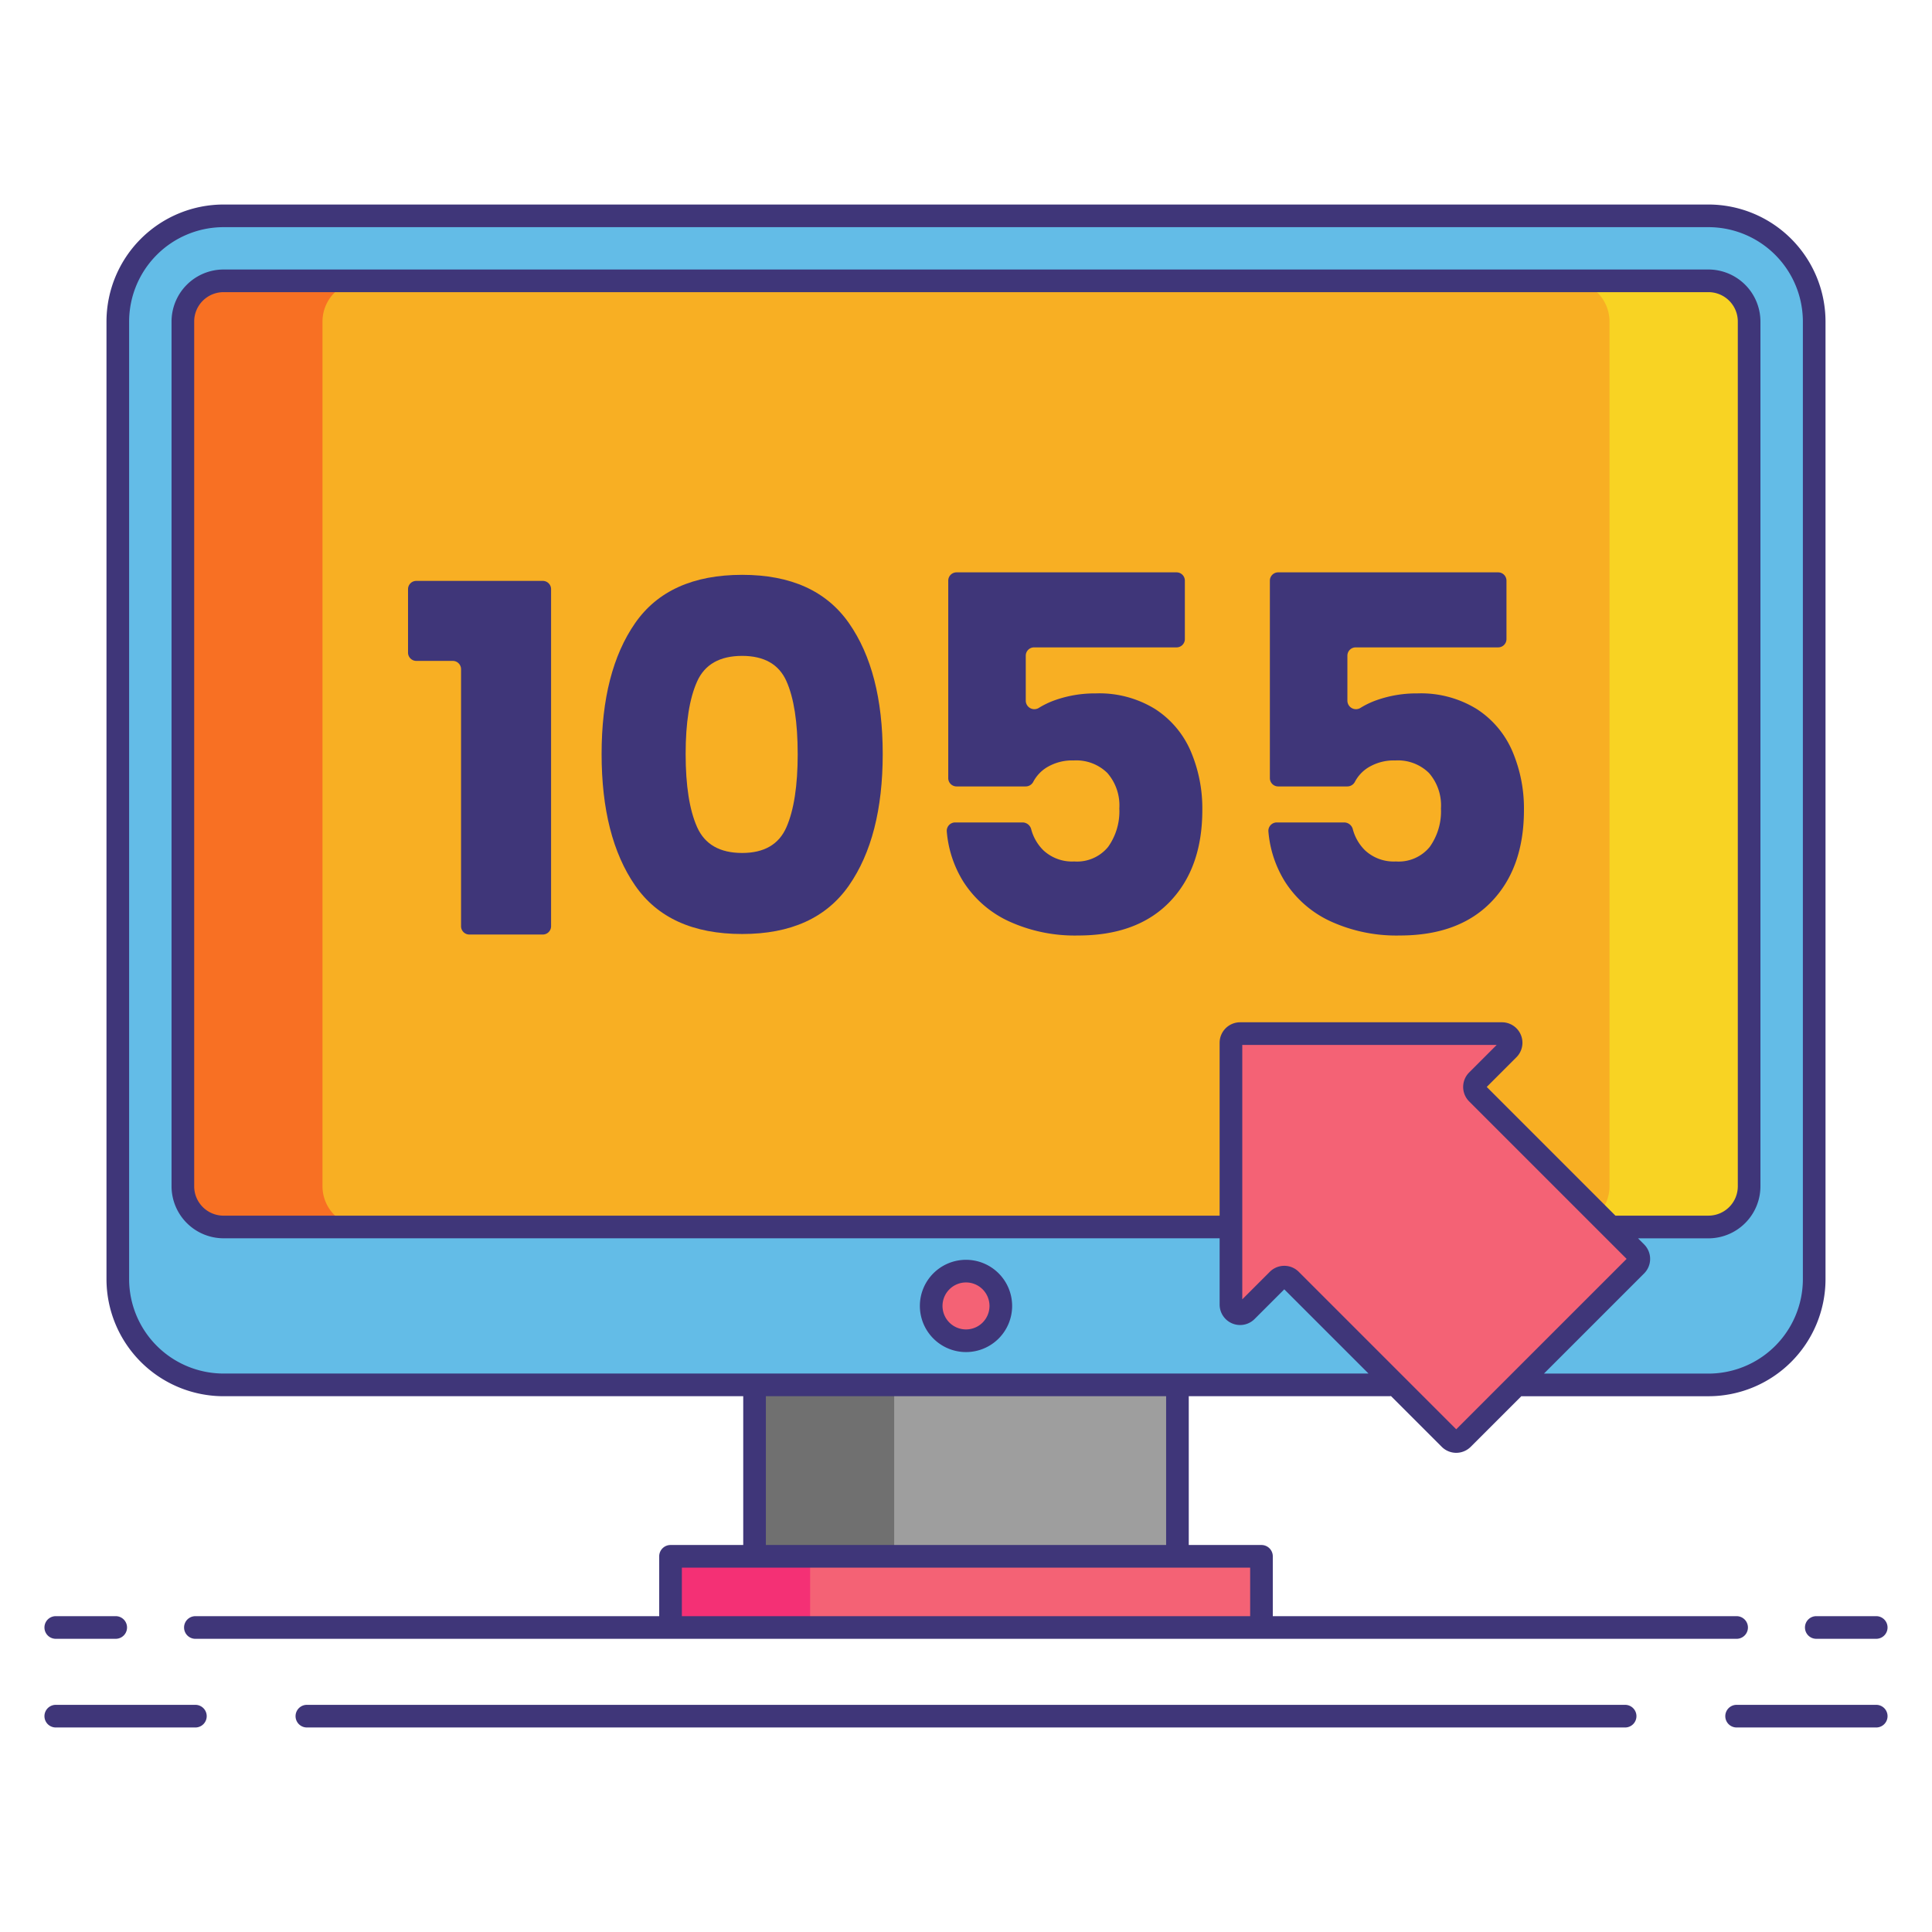 <svg height="512" viewBox="0 0 256 256" width="512" xmlns="http://www.w3.org/2000/svg"><rect fill="#63bce7" height="154.91" rx="14.009" width="224.78" x="15.61" y="28.596"/><rect fill="#f8af23" height="125.366" rx="5.388" width="207.538" x="24.231" y="37.216"/><path d="m42.731 157.195v-114.595a5.4 5.4 0 0 1 5.388-5.388h-18.5a5.4 5.4 0 0 0 -5.388 5.388v114.59a5.4 5.4 0 0 0 5.388 5.388h18.5a5.4 5.4 0 0 1 -5.388-5.383z" fill="#f87023"/><path d="m213.269 157.195v-114.595a5.4 5.4 0 0 0 -5.388-5.388h18.5a5.4 5.4 0 0 1 5.388 5.388v114.59a5.4 5.4 0 0 1 -5.388 5.388h-18.5a5.4 5.4 0 0 0 5.388-5.383z" fill="#f8d323"/><path d="m88.847 206.221h78.305v9.429h-78.305z" fill="#f46275"/><path d="m88.847 206.221h18.5v9.429h-18.5z" fill="#f43075"/><path d="m99.983 183.505h56.035v22.716h-56.035z" fill="#9e9e9e"/><path d="m99.983 183.505h18.5v22.716h-18.5z" fill="#707070"/><circle cx="128" cy="173.044" fill="#f46275" r="4.613"/><path d="m54.066 86.471v-8.4a1.1 1.1 0 0 1 1.1-1.1h16.755a1.1 1.1 0 0 1 1.1 1.1v44.659a1.1 1.1 0 0 1 -1.1 1.1h-9.729a1.1 1.1 0 0 1 -1.1-1.1v-34.058a1.1 1.1 0 0 0 -1.1-1.1h-4.825a1.1 1.1 0 0 1 -1.101-1.101z" fill="#3f3679"/><path d="m79.716 99.9q0-10.937 4.44-17.332t14.184-6.4q9.677 0 14.15 6.4t4.475 17.332q0 11-4.475 17.432t-14.15 6.428q-9.743 0-14.184-6.429t-4.44-17.431zm25.981 0q0-6.3-1.491-9.644t-5.866-3.348q-4.441 0-5.965 3.381t-1.524 9.611q0 6.3 1.524 9.71t5.965 3.413q4.374 0 5.866-3.413t1.494-9.71z" fill="#3f3679"/><path d="m155.9 85.781h-18.88a1.1 1.1 0 0 0 -1.1 1.1v5.946a1.134 1.134 0 0 0 1.714.984 11.042 11.042 0 0 1 2.163-1.037 15.832 15.832 0 0 1 5.4-.895 14.077 14.077 0 0 1 7.887 2.087 12.527 12.527 0 0 1 4.706 5.6 19.277 19.277 0 0 1 1.524 7.755q0 7.69-4.308 12.162t-12.13 4.475a20.966 20.966 0 0 1 -9.213-1.89 14.218 14.218 0 0 1 -6.031-5.269 14.891 14.891 0 0 1 -2.176-6.589 1.112 1.112 0 0 1 1.1-1.232h8.917a1.19 1.19 0 0 1 1.156.865 6.113 6.113 0 0 0 1.645 2.847 5.58 5.58 0 0 0 4.076 1.458 5.309 5.309 0 0 0 4.475-1.922 8.1 8.1 0 0 0 1.491-5.1 6.524 6.524 0 0 0 -1.591-4.706 5.867 5.867 0 0 0 -4.44-1.657 6.493 6.493 0 0 0 -3.646.961 4.953 4.953 0 0 0 -1.731 1.882 1.131 1.131 0 0 1 -1.012.6h-9.148a1.1 1.1 0 0 1 -1.1-1.1v-26.166a1.1 1.1 0 0 1 1.1-1.1h29.152a1.1 1.1 0 0 1 1.1 1.1v7.741a1.1 1.1 0 0 1 -1.1 1.1z" fill="#3f3679"/><path d="m198.514 85.781h-18.877a1.1 1.1 0 0 0 -1.1 1.1v5.946a1.134 1.134 0 0 0 1.714.984 11.042 11.042 0 0 1 2.163-1.037 15.832 15.832 0 0 1 5.4-.895 14.077 14.077 0 0 1 7.887 2.087 12.527 12.527 0 0 1 4.706 5.6 19.277 19.277 0 0 1 1.524 7.755q0 7.69-4.308 12.162t-12.13 4.475a20.966 20.966 0 0 1 -9.213-1.89 14.218 14.218 0 0 1 -6.031-5.269 14.891 14.891 0 0 1 -2.176-6.589 1.112 1.112 0 0 1 1.1-1.232h8.917a1.19 1.19 0 0 1 1.156.865 6.113 6.113 0 0 0 1.645 2.847 5.58 5.58 0 0 0 4.076 1.458 5.309 5.309 0 0 0 4.475-1.922 8.1 8.1 0 0 0 1.491-5.1 6.524 6.524 0 0 0 -1.591-4.706 5.867 5.867 0 0 0 -4.44-1.657 6.493 6.493 0 0 0 -3.646.961 4.953 4.953 0 0 0 -1.731 1.882 1.131 1.131 0 0 1 -1.012.6h-9.148a1.1 1.1 0 0 1 -1.1-1.1v-26.166a1.1 1.1 0 0 1 1.1-1.1h29.15a1.1 1.1 0 0 1 1.1 1.1v7.741a1.1 1.1 0 0 1 -1.101 1.1z" fill="#3f3679"/><path d="m195.732 144.884 21.068 21.068a1.214 1.214 0 0 1 0 1.716l-22.983 22.983a1.214 1.214 0 0 1 -1.716 0l-21.068-21.068a1.214 1.214 0 0 0 -1.716 0l-4.137 4.137a1.214 1.214 0 0 1 -2.072-.858v-34.69a1.214 1.214 0 0 1 1.214-1.214h34.69a1.214 1.214 0 0 1 .858 2.072l-4.137 4.137a1.214 1.214 0 0 0 -.001 1.717z" fill="#f46275"/><g fill="#3f3679"><path d="m29.619 185.006h68.863v19.715h-9.634a1.5 1.5 0 0 0 -1.5 1.5v7.93h-61.458a1.5 1.5 0 0 0 0 3h204.22a1.5 1.5 0 0 0 0-3h-61.458v-7.93a1.5 1.5 0 0 0 -1.5-1.5h-9.635v-19.715h26.565a1.489 1.489 0 0 0 .228-.023l6.729 6.729a2.715 2.715 0 0 0 3.837 0l6.715-6.712c.026 0 .05.008.076.008h24.714a15.526 15.526 0 0 0 15.509-15.508v-126.9a15.526 15.526 0 0 0 -15.509-15.5h-196.762a15.526 15.526 0 0 0 -15.509 15.5v126.9a15.526 15.526 0 0 0 15.509 15.506zm136.033 29.144h-75.3v-6.43h75.3zm-11.135-9.43h-53.035v-19.714h53.035zm38.44-15.333-20.865-20.865a2.712 2.712 0 0 0 -3.837 0l-3.648 3.648v-33.711h33.712l-3.648 3.648a2.712 2.712 0 0 0 0 3.837l20.865 20.865zm-31.351-51.215v22.91h-131.987a3.892 3.892 0 0 1 -3.888-3.889v-114.593a3.892 3.892 0 0 1 3.888-3.889h196.762a3.892 3.892 0 0 1 3.888 3.889v114.59a3.892 3.892 0 0 1 -3.888 3.889h-12.329l-17.052-17.054 3.934-3.934a2.713 2.713 0 0 0 -1.918-4.633h-34.696a2.717 2.717 0 0 0 -2.713 2.715zm-144.496-95.572a12.523 12.523 0 0 1 12.509-12.5h196.762a12.523 12.523 0 0 1 12.509 12.5v126.9a12.523 12.523 0 0 1 -12.509 12.509h-21.8l13.277-13.277a2.717 2.717 0 0 0 0-3.837l-.809-.809h9.329a6.9 6.9 0 0 0 6.888-6.889v-114.597a6.9 6.9 0 0 0 -6.888-6.889h-196.759a6.9 6.9 0 0 0 -6.888 6.889v114.59a6.9 6.9 0 0 0 6.888 6.889h131.988v8.779a2.713 2.713 0 0 0 4.632 1.919l3.935-3.935 11.16 11.159h-151.715a12.523 12.523 0 0 1 -12.509-12.501z"/><path d="m128 179.157a6.113 6.113 0 1 0 -6.113-6.113 6.12 6.12 0 0 0 6.113 6.113zm0-9.227a3.113 3.113 0 1 1 -3.113 3.113 3.117 3.117 0 0 1 3.113-3.112z"/><path d="m25.89 225.9h-18.5a1.5 1.5 0 1 0 0 3h18.5a1.5 1.5 0 1 0 0-3z"/><path d="m248.61 225.9h-18.5a1.5 1.5 0 0 0 0 3h18.5a1.5 1.5 0 0 0 0-3z"/><path d="m215.337 225.9h-174.674a1.5 1.5 0 0 0 0 3h174.674a1.5 1.5 0 0 0 0-3z"/><path d="m7.39 217.15h7.943a1.5 1.5 0 1 0 0-3h-7.943a1.5 1.5 0 1 0 0 3z"/><path d="m239.167 215.65a1.5 1.5 0 0 0 1.5 1.5h7.943a1.5 1.5 0 0 0 0-3h-7.943a1.5 1.5 0 0 0 -1.5 1.5z"/></g></svg>